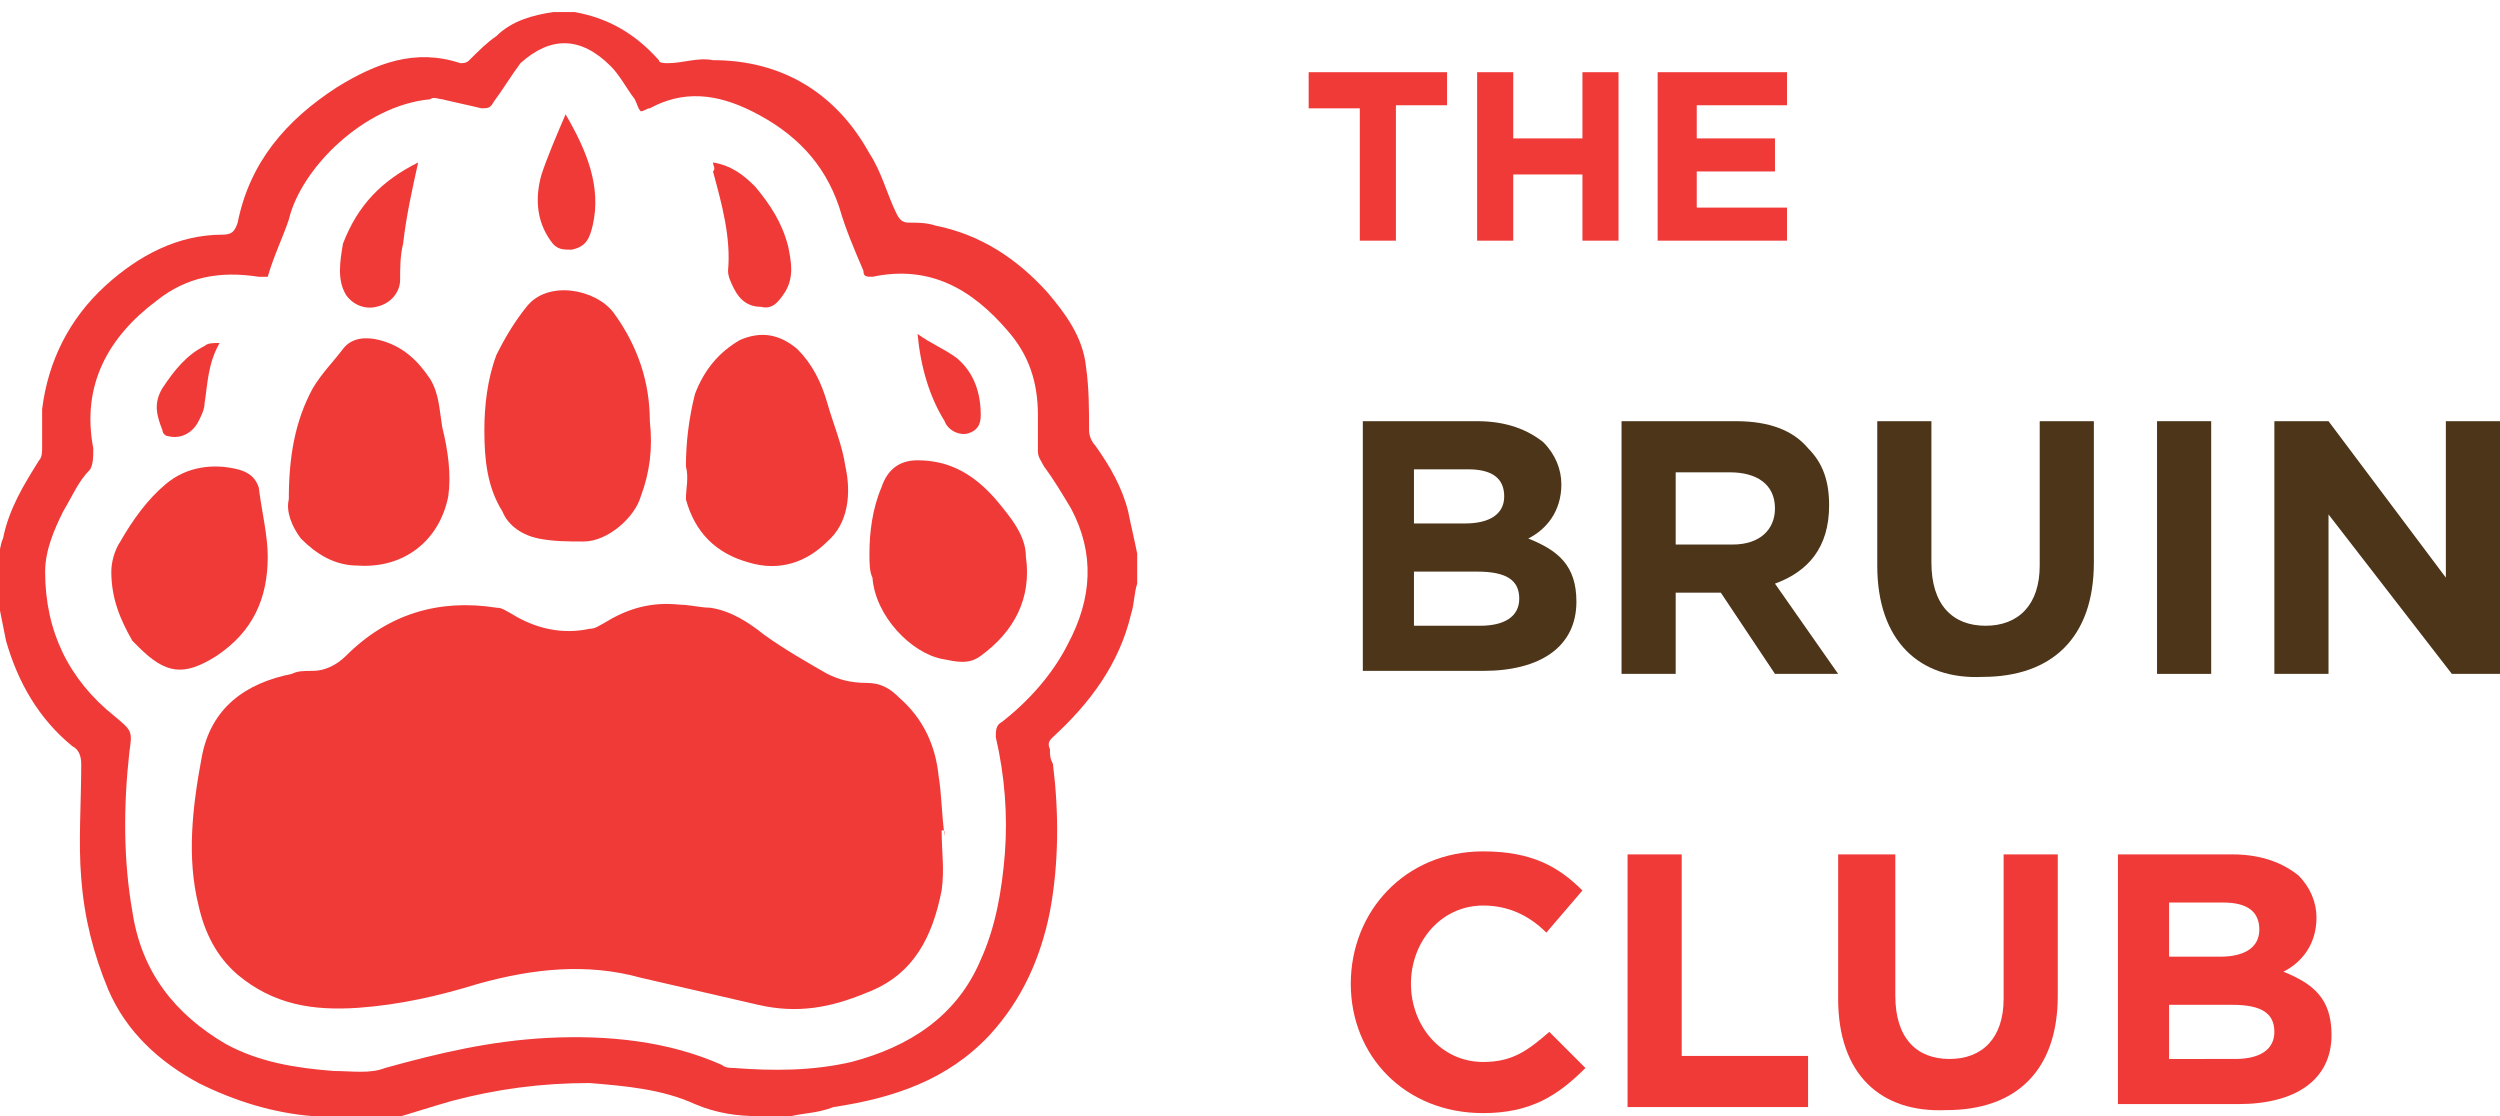 <?xml version="1.0" encoding="utf-8"?>
<!-- Generator: Adobe Illustrator 18.1.1, SVG Export Plug-In . SVG Version: 6.00 Build 0)  -->
<svg version="1.1" id="Layer_1" xmlns="http://www.w3.org/2000/svg" xmlns:xlink="http://www.w3.org/1999/xlink" x="0px" y="0px"
	 viewBox="0 0 83.1 37.1" enable-background="new 0 0 83.1 37.1" xml:space="preserve">
<path fill="#EF3A38" d="M45.2,3.6h-1.7V2.4h4.6v1.1h-1.7V8h-1.2V3.6z"/>
<path fill="#EF3A38" d="M49.1,2.4h1.2v2.2h2.3V2.4h1.2V8h-1.2V5.8h-2.3V8h-1.2V2.4z"/>
<path fill="#EF3A38" d="M55.2,2.4h4.2v1.1h-3v1.1H59v1.1h-2.6v1.2h3V8h-4.3V2.4z"/>
<path fill="#4C3518" d="M45.2,14h3.9c1,0,1.7,0.3,2.2,0.7c0.4,0.4,0.6,0.9,0.6,1.4v0c0,0.9-0.5,1.5-1.1,1.8c1,0.4,1.6,0.9,1.6,2.1v0
	c0,1.5-1.2,2.3-3.1,2.3h-4V14z M48.7,17.4c0.8,0,1.3-0.3,1.3-0.9v0c0-0.6-0.4-0.9-1.2-0.9H47v1.8H48.7z M49.2,20.8
	c0.8,0,1.3-0.3,1.3-0.9v0c0-0.6-0.4-0.9-1.4-0.9H47v1.8H49.2z"/>
<path fill="#4C3518" d="M53.9,14h3.8c1.1,0,1.9,0.3,2.4,0.9c0.5,0.5,0.7,1.1,0.7,1.9v0c0,1.4-0.7,2.2-1.8,2.6l2.1,3H59l-1.8-2.7
	h-1.5v2.7h-1.8V14z M57.6,18.1c0.9,0,1.4-0.5,1.4-1.2v0c0-0.8-0.6-1.2-1.5-1.2h-1.8v2.4H57.6z"/>
<path fill="#4C3518" d="M62.4,18.8V14h1.8v4.7c0,1.4,0.7,2.1,1.8,2.1s1.8-0.7,1.8-2V14h1.8v4.7c0,2.5-1.4,3.8-3.7,3.8
	C63.8,22.6,62.4,21.3,62.4,18.8z"/>
<path fill="#4C3518" d="M71.7,14h1.8v8.4h-1.8V14z"/>
<path fill="#4C3518" d="M75.7,14h1.7l3.9,5.2V14h1.8v8.4h-1.6l-4.1-5.3v5.3h-1.8V14z"/>
<path fill="#EF3A38" d="M44.9,32.7L44.9,32.7c0-2.4,1.8-4.4,4.4-4.4c1.6,0,2.5,0.5,3.3,1.3l-1.2,1.4c-0.6-0.6-1.3-0.9-2.1-0.9
	c-1.4,0-2.4,1.2-2.4,2.6v0c0,1.4,1,2.6,2.4,2.6c1,0,1.5-0.4,2.2-1l1.2,1.2c-0.9,0.9-1.8,1.5-3.4,1.5C46.7,37,44.9,35.1,44.9,32.7z"
	/>
<path fill="#EF3A38" d="M54.1,28.4h1.8v6.7h4.2v1.7h-6V28.4z"/>
<path fill="#EF3A38" d="M61.1,33.2v-4.8H63v4.7c0,1.4,0.7,2.1,1.8,2.1s1.8-0.7,1.8-2v-4.8h1.8v4.7c0,2.5-1.4,3.8-3.7,3.8
	C62.5,37,61.1,35.7,61.1,33.2z"/>
<path fill="#EF3A38" d="M70.3,28.4h3.9c1,0,1.7,0.3,2.2,0.7c0.4,0.4,0.6,0.9,0.6,1.4v0c0,0.9-0.5,1.5-1.1,1.8c1,0.4,1.6,0.9,1.6,2.1
	v0c0,1.5-1.2,2.3-3.1,2.3h-4V28.4z M73.8,31.8c0.8,0,1.3-0.3,1.3-0.9v0c0-0.6-0.4-0.9-1.2-0.9h-1.8v1.8H73.8z M74.3,35.2
	c0.8,0,1.3-0.3,1.3-0.9v0c0-0.6-0.4-0.9-1.4-0.9h-2.1v1.8H74.3z"/>
<g id="rolEoA.tif">
	<g>
		<path fill="#EF3A38" d="M26.3,37.1c-0.3,0-0.5,0-0.8,0c-0.1,0-0.2,0-0.3,0c-0.7,0-1.4-0.1-2.1-0.4c-1.1-0.5-2.3-0.6-3.5-0.7
			c-1.6,0-3.1,0.2-4.6,0.6c-0.7,0.2-1.3,0.4-2,0.6c-0.8,0-1.5,0-2.3,0c-0.1,0-0.2,0-0.3-0.1c-1.3-0.1-2.6-0.5-3.8-1.1
			c-1.3-0.7-2.4-1.7-3-3.1c-0.5-1.2-0.8-2.4-0.9-3.7c-0.1-1.2,0-2.5,0-3.8c0-0.3-0.1-0.5-0.3-0.6c-1.1-0.9-1.8-2.1-2.2-3.5
			c-0.1-0.5-0.2-1-0.3-1.5c0-0.4,0-0.8,0-1.2c0.1-0.2,0.1-0.5,0.2-0.7c0.2-1,0.7-1.8,1.2-2.6c0.1-0.1,0.1-0.3,0.1-0.4
			c0-0.4,0-0.9,0-1.3c0.2-1.6,0.9-3,2.1-4.1c1.1-1,2.4-1.7,3.9-1.7c0.3,0,0.4-0.1,0.5-0.4c0.4-2,1.6-3.4,3.3-4.5
			c1.3-0.8,2.6-1.3,4.1-0.8c0.1,0,0.2,0,0.3-0.1c0.3-0.3,0.6-0.6,0.9-0.8c0.5-0.5,1.2-0.7,1.9-0.8c0.2,0,0.4,0,0.6,0c0,0,0,0,0.1,0
			c1.1,0.2,2,0.7,2.8,1.6c0,0.1,0.2,0.1,0.3,0.1c0.5,0,1-0.2,1.5-0.1C26,2,27.8,3.1,28.9,5.1c0.4,0.6,0.6,1.4,0.9,2
			c0.1,0.2,0.2,0.3,0.4,0.3c0.3,0,0.6,0,0.9,0.1c1.5,0.3,2.7,1.1,3.7,2.2c0.6,0.7,1.2,1.5,1.3,2.5c0.1,0.7,0.1,1.4,0.1,2.1
			c0,0.2,0.1,0.4,0.2,0.5c0.5,0.7,0.9,1.4,1.1,2.2c0.1,0.5,0.2,0.9,0.3,1.4c0,0.3,0,0.7,0,1c-0.1,0.3-0.1,0.7-0.2,1
			c-0.4,1.7-1.4,3-2.6,4.1c-0.1,0.1-0.2,0.2-0.1,0.4c0,0.2,0,0.3,0.1,0.5c0.2,1.6,0.2,3.3-0.1,4.9c-0.3,1.5-0.9,2.9-2,4.1
			c-1.4,1.5-3.2,2.1-5.2,2.4C27.2,37,26.7,37,26.3,37.1z M8.9,9.2c-0.2,0-0.2,0-0.3,0c-1.3-0.2-2.4,0-3.4,0.8
			c-1.6,1.2-2.5,2.8-2.1,4.9c0,0.3,0,0.5-0.1,0.7C2.6,16,2.4,16.5,2.1,17c-0.3,0.6-0.6,1.3-0.6,2c0,2,0.8,3.6,2.3,4.8
			c0.6,0.5,0.6,0.5,0.5,1.2c-0.2,1.8-0.2,3.6,0.1,5.3c0.3,2,1.4,3.4,3.1,4.4c1.1,0.6,2.3,0.8,3.6,0.9c0.6,0,1.2,0.1,1.7-0.1
			c1.8-0.5,3.5-0.9,5.4-1c2-0.1,4,0.1,5.8,0.9c0.1,0.1,0.3,0.1,0.4,0.1c1.3,0.1,2.6,0.1,3.9-0.2c1.9-0.5,3.5-1.5,4.3-3.4
			c0.5-1.1,0.7-2.3,0.8-3.5c0.1-1.3,0-2.6-0.3-3.9c0-0.2,0-0.4,0.2-0.5c0.9-0.7,1.7-1.6,2.2-2.6c0.8-1.5,0.9-3,0.1-4.5
			c-0.3-0.5-0.6-1-0.9-1.4c-0.1-0.2-0.2-0.3-0.2-0.5c0-0.4,0-0.8,0-1.2c0-1.1-0.3-2-1-2.8c-1.2-1.4-2.6-2.2-4.5-1.8
			c-0.2,0-0.3,0-0.3-0.2c-0.3-0.7-0.6-1.4-0.8-2.1c-0.5-1.5-1.5-2.5-2.9-3.2c-1.2-0.6-2.3-0.7-3.4-0.1c-0.1,0-0.2,0.1-0.3,0.1
			c-0.1-0.1-0.1-0.2-0.2-0.4c-0.3-0.4-0.5-0.8-0.8-1.1c-1-1-2-1-3-0.1C17,2.5,16.7,3,16.4,3.4c-0.1,0.2-0.2,0.2-0.4,0.2
			c-0.4-0.1-0.9-0.2-1.3-0.3c-0.1,0-0.3-0.1-0.4,0c-2.2,0.2-4.3,2.3-4.7,4C9.4,7.9,9.1,8.5,8.9,9.2z"/>
		<path fill="#EF3A38" d="M31.3,27.6c0,0.7,0.1,1.3,0,2c-0.3,1.5-0.9,2.8-2.5,3.4c-1.2,0.5-2.3,0.7-3.6,0.4
			c-1.3-0.3-2.6-0.6-3.9-0.9c-1.8-0.5-3.6-0.3-5.4,0.2c-1.3,0.4-2.6,0.7-4,0.8c-1.5,0.1-2.8-0.1-4-1.1c-0.7-0.6-1.1-1.4-1.3-2.3
			c-0.4-1.6-0.2-3.3,0.1-4.9c0.3-1.7,1.5-2.5,3-2.8c0.2-0.1,0.4-0.1,0.7-0.1c0.4,0,0.8-0.2,1.1-0.5c1.4-1.4,3.1-1.9,5-1.6
			c0.2,0,0.3,0.1,0.5,0.2c0.8,0.5,1.7,0.7,2.6,0.5c0.2,0,0.3-0.1,0.5-0.2c0.8-0.5,1.6-0.7,2.5-0.6c0.3,0,0.7,0.1,1,0.1
			c0.7,0.1,1.3,0.5,1.8,0.9c0.7,0.5,1.4,0.9,2.1,1.3c0.4,0.2,0.8,0.3,1.3,0.3c0.5,0,0.8,0.2,1.1,0.5c0.8,0.7,1.2,1.6,1.3,2.6
			c0.1,0.6,0.1,1.3,0.2,2C31.4,27.6,31.4,27.6,31.3,27.6z"/>
		<path fill="#EF3A38" d="M16.1,14.3c0-0.8,0.1-1.7,0.4-2.5c0.3-0.6,0.6-1.1,1-1.6c0.7-0.9,2.3-0.6,2.9,0.2c0.8,1.1,1.2,2.3,1.2,3.6
			c0.1,0.9,0,1.7-0.3,2.5c-0.2,0.7-1.1,1.5-1.9,1.5c-0.5,0-1,0-1.5-0.1c-0.5-0.1-1-0.4-1.2-0.9C16.2,16.2,16.1,15.3,16.1,14.3z"/>
		<path fill="#EF3A38" d="M22.8,15.5c0-0.8,0.1-1.6,0.3-2.4c0.3-0.8,0.8-1.4,1.5-1.8c0.7-0.3,1.3-0.2,1.9,0.3c0.5,0.5,0.8,1.1,1,1.8
			c0.2,0.7,0.5,1.4,0.6,2.1c0.2,0.9,0.1,1.9-0.6,2.5c-0.7,0.7-1.6,1-2.6,0.7c-1.1-0.3-1.8-1-2.1-2.1C22.8,16.2,22.9,15.9,22.8,15.5z
			"/>
		<path fill="#EF3A38" d="M9.6,16.6c0-1.4,0.2-2.6,0.8-3.7c0.3-0.5,0.7-0.9,1-1.3c0.3-0.4,0.8-0.4,1.2-0.3c0.8,0.2,1.3,0.7,1.7,1.3
			c0.3,0.5,0.3,1,0.4,1.6c0.2,0.8,0.3,1.6,0.2,2.3c-0.3,1.5-1.5,2.4-3,2.3c-0.8,0-1.4-0.4-1.9-0.9C9.7,17.5,9.5,17,9.6,16.6z"/>
		<path fill="#EF3A38" d="M28.9,18.4c0-0.7,0.1-1.5,0.4-2.2c0.2-0.6,0.6-0.9,1.2-0.9c1.1,0,1.9,0.5,2.6,1.3c0.5,0.6,1,1.2,1,1.9
			c0.2,1.4-0.4,2.5-1.5,3.3c-0.4,0.3-0.8,0.2-1.3,0.1c-1-0.2-2.2-1.4-2.3-2.7C28.9,19,28.9,18.7,28.9,18.4z"/>
		<path fill="#EF3A38" d="M8.9,18.5c0,1.4-0.5,2.5-1.7,3.3c-1.1,0.7-1.7,0.6-2.6-0.3c-0.1-0.1-0.1-0.1-0.2-0.2
			C4,20.6,3.7,19.9,3.7,19c0-0.3,0.1-0.7,0.3-1c0.4-0.7,0.9-1.4,1.5-1.9c0.7-0.6,1.6-0.7,2.4-0.5c0.4,0.1,0.6,0.3,0.7,0.6
			C8.7,17,8.9,17.8,8.9,18.5C9,18.5,9,18.5,8.9,18.5z"/>
		<path fill="#EF3A38" d="M23.7,5.4c0.6,0.1,1,0.4,1.4,0.8c0.5,0.6,0.9,1.2,1.1,2c0.1,0.5,0.2,1-0.1,1.5c-0.2,0.3-0.4,0.6-0.8,0.5
			c-0.4,0-0.7-0.2-0.9-0.6c-0.1-0.2-0.2-0.4-0.2-0.6c0.1-1.1-0.2-2.2-0.5-3.3C23.8,5.6,23.7,5.5,23.7,5.4z"/>
		<path fill="#EF3A38" d="M13.9,5.4c-0.2,0.9-0.4,1.8-0.5,2.7c-0.1,0.4-0.1,0.8-0.1,1.2c0,0.4-0.3,0.8-0.8,0.9
			c-0.4,0.1-0.8-0.1-1-0.4c-0.3-0.5-0.2-1.1-0.1-1.7C11.9,6.8,12.7,6,13.9,5.4z"/>
		<path fill="#EF3A38" d="M18.8,3.8C19.5,5,20,6.2,19.7,7.5c-0.1,0.4-0.2,0.7-0.7,0.8c-0.3,0-0.5,0-0.7-0.3
			c-0.5-0.7-0.5-1.5-0.3-2.2C18.2,5.2,18.5,4.5,18.8,3.8z"/>
		<path fill="#EF3A38" d="M30.5,11.1c0.4,0.3,0.9,0.5,1.3,0.8c0.6,0.5,0.8,1.2,0.8,1.9c0,0.3-0.1,0.5-0.4,0.6
			c-0.3,0.1-0.7-0.1-0.8-0.4C30.9,13.2,30.6,12.2,30.5,11.1C30.5,11.2,30.5,11.1,30.5,11.1z"/>
		<path fill="#EF3A38" d="M7.3,11.4c-0.4,0.7-0.4,1.4-0.5,2c0,0.2-0.1,0.4-0.2,0.6c-0.2,0.4-0.6,0.6-1,0.5c-0.1,0-0.2-0.1-0.2-0.2
			c-0.2-0.5-0.3-0.9,0-1.4c0.4-0.6,0.8-1.1,1.4-1.4C6.9,11.4,7.1,11.4,7.3,11.4z"/>
	</g>
</g>
</svg>
